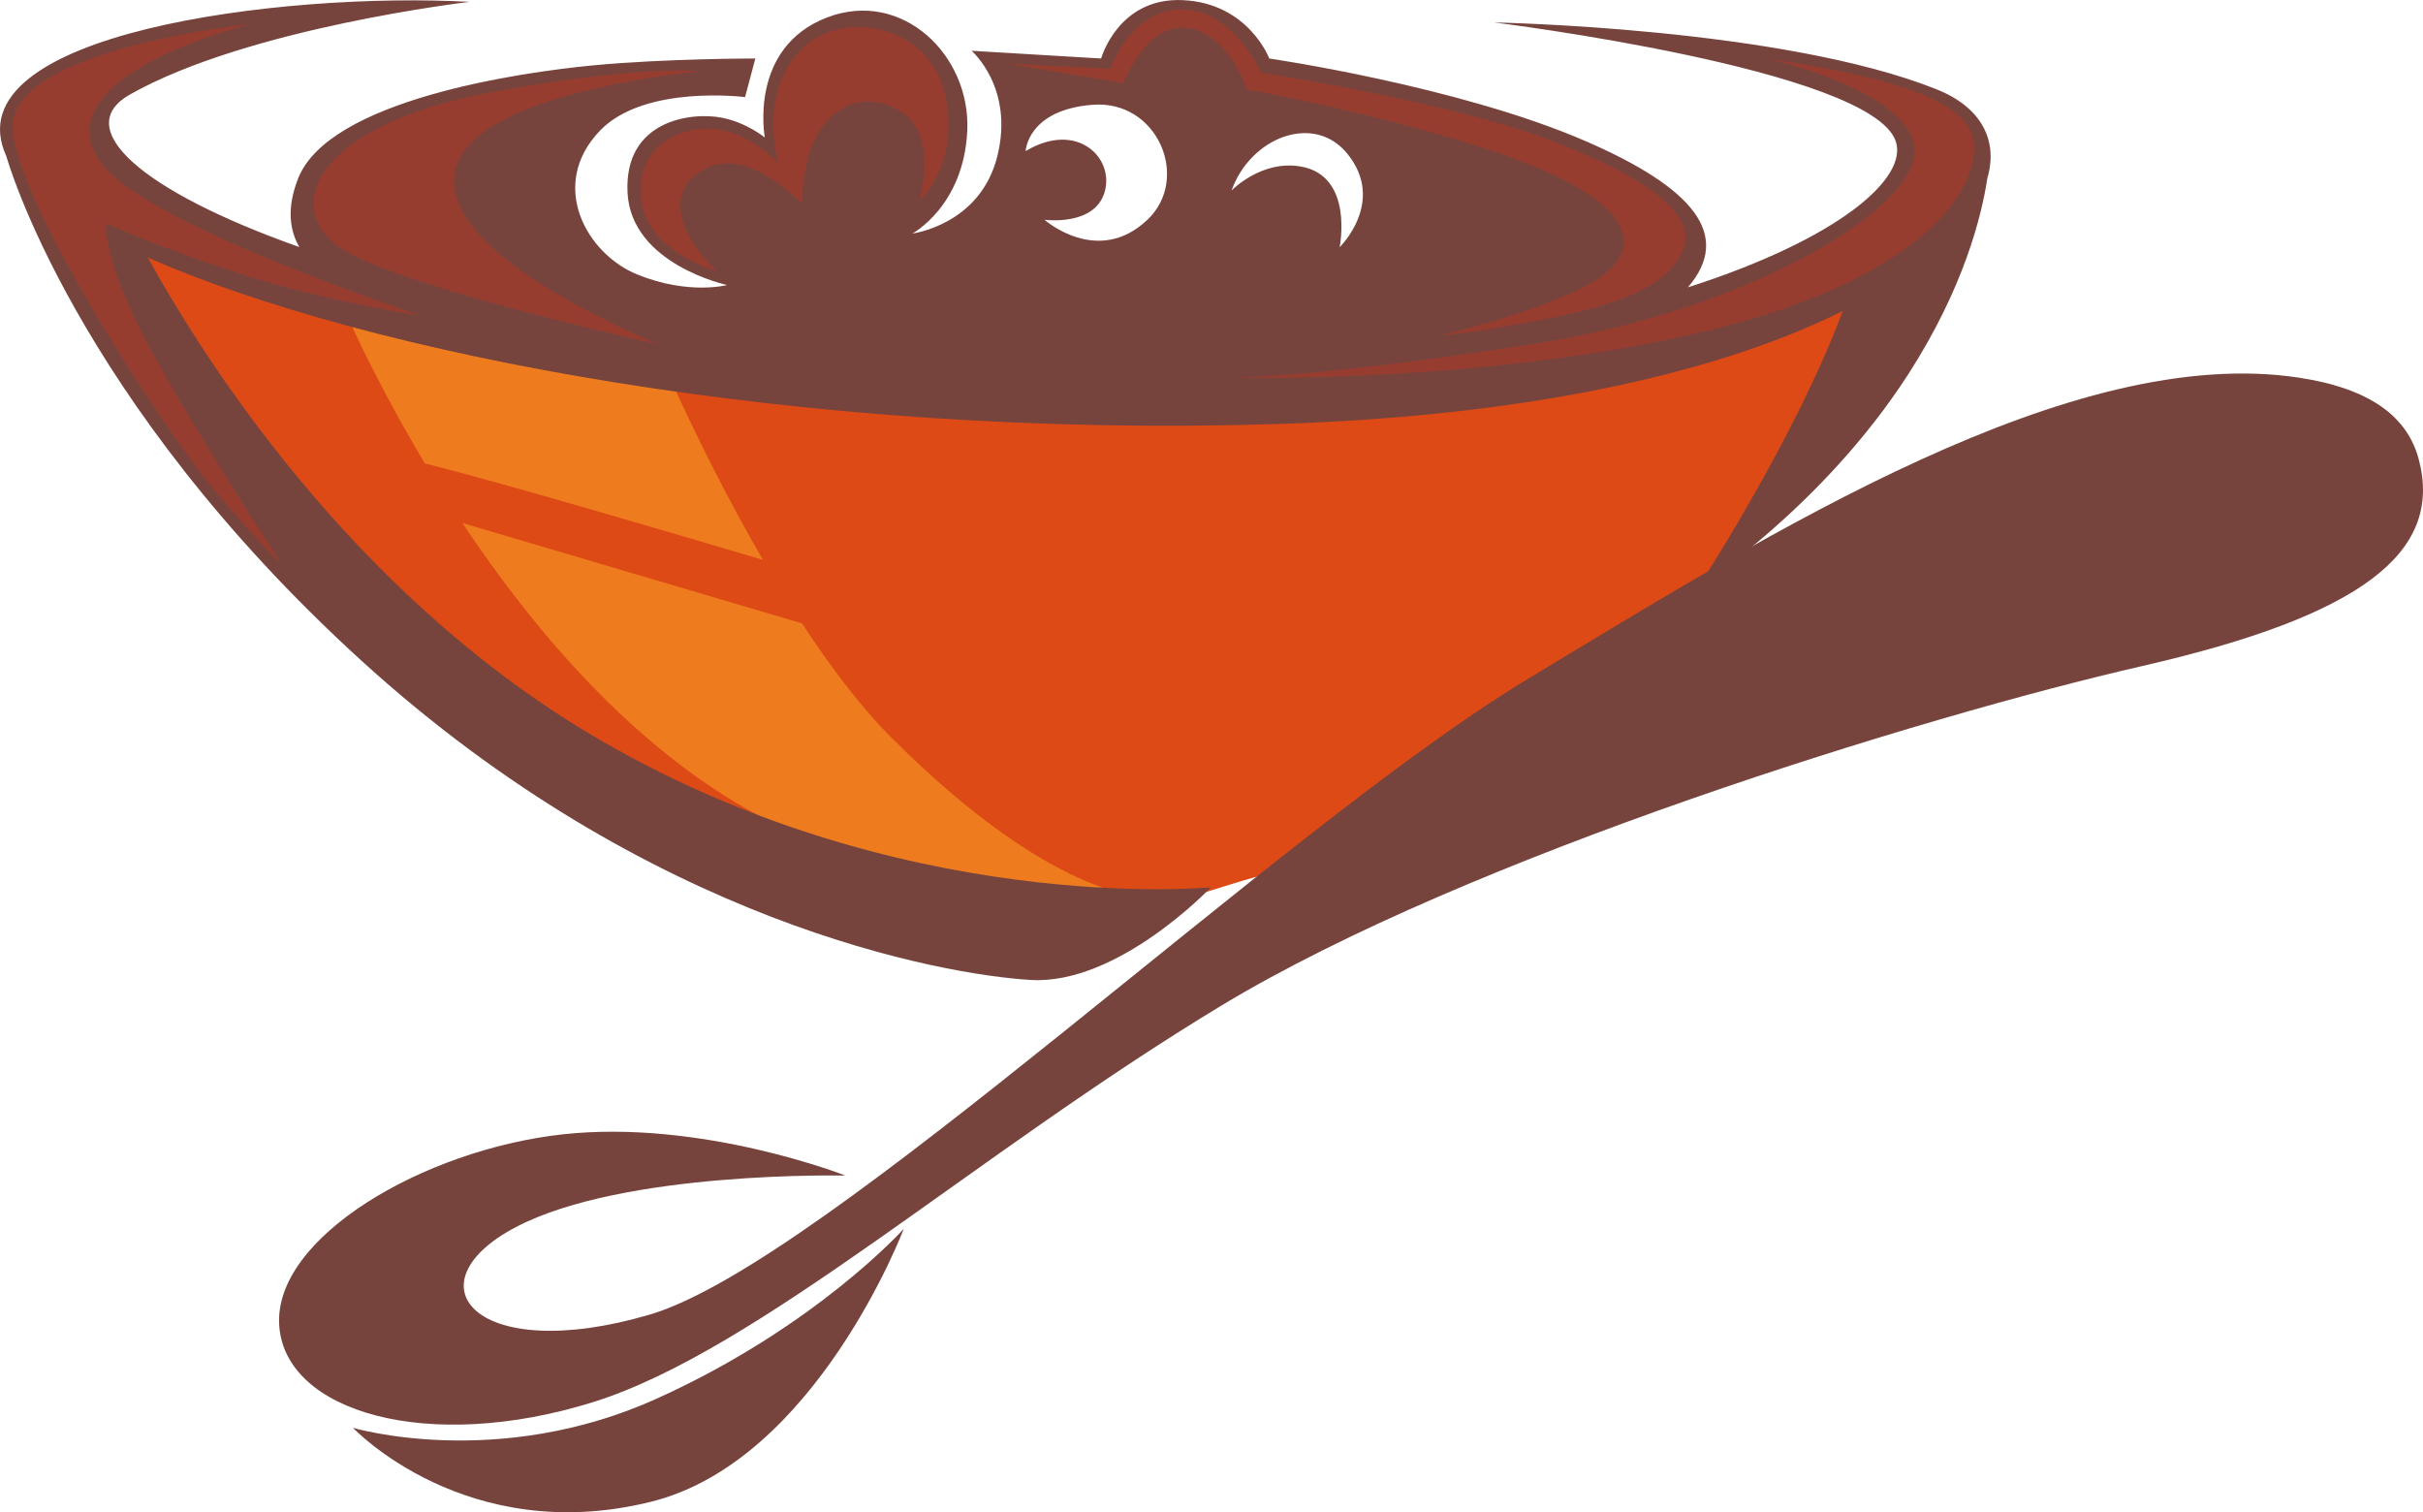 <svg id="_Слой_2" xmlns="http://www.w3.org/2000/svg" width="1080" height="674.03" viewBox="0 0 1080 674.03"><g id="All_food03_79007962"><g id="All_food03_79007962-2"><path d="M34.96 87.25s70.36 195.8 253.92 272.28c183.56 76.48 224.86 42.83 273.81 30.59 48.95-12.24 156.03-100.96 156.03-100.96.0.0 111.67-79.54 136.14-137.67 24.47-58.13 32.12-84.13 32.12-84.13.0.0-169.79 133.08-472.67 105.55C111.44 145.38 34.96 87.25 34.96 87.25z" fill="#dd4a16"/><g><path d="M340.07 249.56c-25.77-44.38-43.53-85.82-43.53-85.82l-146.85-34.42s13.79 33.95 39.66 77.21c35.17 8.87 110.07 30.93 150.72 43.03z" fill="#ee7c1f"/><path d="M397.49 328.94c-13.93-13.93-27.53-32.02-40.01-51.09l-151.36-44.72c31.8 47.79 76.3 100.39 131.72 130.23 119.31 64.25 176.68 36.71 176.68 36.71.0.0-41.3 4.59-117.02-71.13z" fill="#ee7c1f"/></g><g><path d="M161.16 294.52c128.49 117.02 259.28 139.96 298.28 142.26 39.01 2.29 80.31-41.3 80.31-41.3.0.0-139.96 13.77-277.63-68.83C155.15 262.46 89.76 158.15 65.91 114.8c96.74 42.67 290.13 80.96 503.67 74.18 118.49-3.76 200.69-24.87 251.78-50.37-21.1 56.72-64.39 123.03-64.39 123.03.0.0 55.46-35.58 93.67-94.95 24.78-38.51 32.66-70.64 35.17-87.21 5.04-17.18-3-31.83-22.53-39.64-68.84-27.53-197.33-29.83-197.33-29.83.0.0 167.5 20.65 178.97 52.77 5.86 16.4-24.86 43.55-92.58 65.3 19.82-23.07 2.96-44.19-45.86-65.3-56.6-24.47-140.73-36.71-140.73-36.71.0.0-9.18-24.47-38.24-26-29.06-1.53-36.71 26-36.71 26l-57.74-3.44s19.12 16.44 11.47 47.04c-7.65 30.59-37.86 34.42-37.86 34.42.0.0 22.94-12.24 24.47-45.89 1.53-33.65-29.06-63.1-62.33-50.48-35.38 13.42-27.92 53.54-27.92 53.54.0.0-8.21-6.67-19.12-8.8-13.77-2.68-43.59 1.15-42.07 33.27 1.53 32.12 44.36 41.3 44.36 41.3.0.0-16.83 4.59-39.77-4.59-22.94-9.18-40.1-40.08-16.83-64.25 19.89-20.65 64.63-14.91 64.63-14.91l4.59-17.21s-40.15.0-72.28 3.06c-32.3 3.08-117.78 15.3-131.55 50.48-5.3 13.55-3.55 23.43.58 30.51C62.3 84.94 31.62 56.99 57.91 42.13 110.68 12.3 209.34.83 209.34.83 126.74-3.76-22.4 14.59 2.84 69.66c0 0 29.83 107.84 158.32 224.86zM600.55 68.51c17.4 21.41-3.44 41.68-3.44 41.68.0.0 6.5-31.74-17.21-35.95-17.73-3.15-30.98 10.71-30.98 10.71 8.41-23.71 36.71-34.8 51.63-16.44zm-113.58-21.8c29.06-2.3 43.8 32.91 24.48 51.24-22.18 21.03-45.89.0-45.89.0.0.0 22.18 3.06 26.77-12.24 4.59-15.3-12.24-32.12-35.18-18.36.0.0.76-18.36 29.83-20.65z" fill="#77443d"/><path d="M1024.65 168.32c-100.96-15.3-234.04 68.07-344.17 134.61-110.14 66.54-312.82 260.04-390.83 282.99-78.01 22.94-107.84-13.77-59.66-39.01 48.18-25.24 146.85-22.94 146.85-22.94.0.0-64.25-25.24-126.2-18.36-61.95 6.88-128.49 45.89-126.2 84.9 2.3 39.01 66.54 57.36 139.96 34.42 73.42-22.94 169.79-110.14 279.93-176.68 110.14-66.54 311.4-128.66 410.72-151.44 97.5-22.36 133.85-50.48 123.14-91.78-4.99-19.25-21.63-31.88-53.54-36.71z" fill="#77443d"/><path d="M292.71 623.4c-71.13 32.12-135.38 13-135.38 13 0 0 50.48 53.54 133.08 32.89 73.35-18.34 112.43-121.61 112.43-121.61.0.0-39.01 43.6-110.14 75.72z" fill="#77443d"/></g><path d="M111.44 10.77S11.33 21.03 5.9 53.6C1.31 81.13 71.67 189.74 94.62 217.27c22.94 27.53 30.59 33.65 30.59 33.65.0.0-45.89-70.36-62.72-104.02-16.83-33.65-15.3-47.42-15.3-47.42.0.0 22.94 10.71 61.19 22.94 38.24 12.24 79.54 18.36 79.54 18.36.0.0-120.84-39.77-142.26-67.31C24.25 45.95 65.55 23.01 111.44 10.77z" fill="#973d30"/><path d="M787.56 26.06s62.72 13.77 65.77 39.77c3.06 26-71.89 71.89-168.26 87.19-96.37 15.3-136.14 15.3-136.14 15.3.0.0 114.73 3.06 214.15-21.41 99.43-24.48 120.84-66.92 116.25-85.66-4.41-18.02-41.3-27.53-91.78-35.18z" fill="#973d30"/><path d="M293.09 153.41s-108.99-24.09-138.82-41.3c-29.83-17.21-16.06-56.22 65.39-71.13 67.73-12.4 91.78-9.18 91.78-9.18.0.0-91.92 8.41-106.69 39.01-16.06 33.27 53.92 67.69 88.34 82.6z" fill="#973d30"/><path d="M449.12 28.36l45.89 2.3s9.18-26.96 32.12-26.39c22.94.57 34.99 28.11 34.99 28.11.0.0 84.9 13.19 129.64 30.4 44.74 17.21 64.25 33.84 58.51 48.18-5.74 14.34-22.37 23.52-60.23 30.98-37.86 7.46-47.61 7.46-47.61 7.46.0.0 60.8-14.34 75.72-29.83 14.92-15.49.57-33.84-49.33-51.05-49.9-17.21-113-28.68-113-28.68.0.0-8.6-26.39-28.11-27.53-17.22-1.01-26.96 24.67-26.96 24.67l-51.63-8.6z" fill="#973d30"/><path d="M319.48 120.9s-28.3-8.01-32.89-28.3c-5.35-23.71 12.24-35.95 30.59-35.18 16.07.67 29.83 15.3 29.83 15.3.0.0-9.22-29.78 9.18-49.71 18.35-19.89 58.13-12.24 65.01 19.12 6.88 31.36-11.47 47.42-11.47 47.42.0.0 9.94-31.36-10.71-41.3-20.65-9.94-34.42 6.88-38.24 19.89-3.83 13-3.06 22.94-3.06 22.94.0.0-22.43-24.37-41.3-16.83-19.12 7.65-16.83 27.53 3.06 46.66z" fill="#973d30"/></g></g></svg>